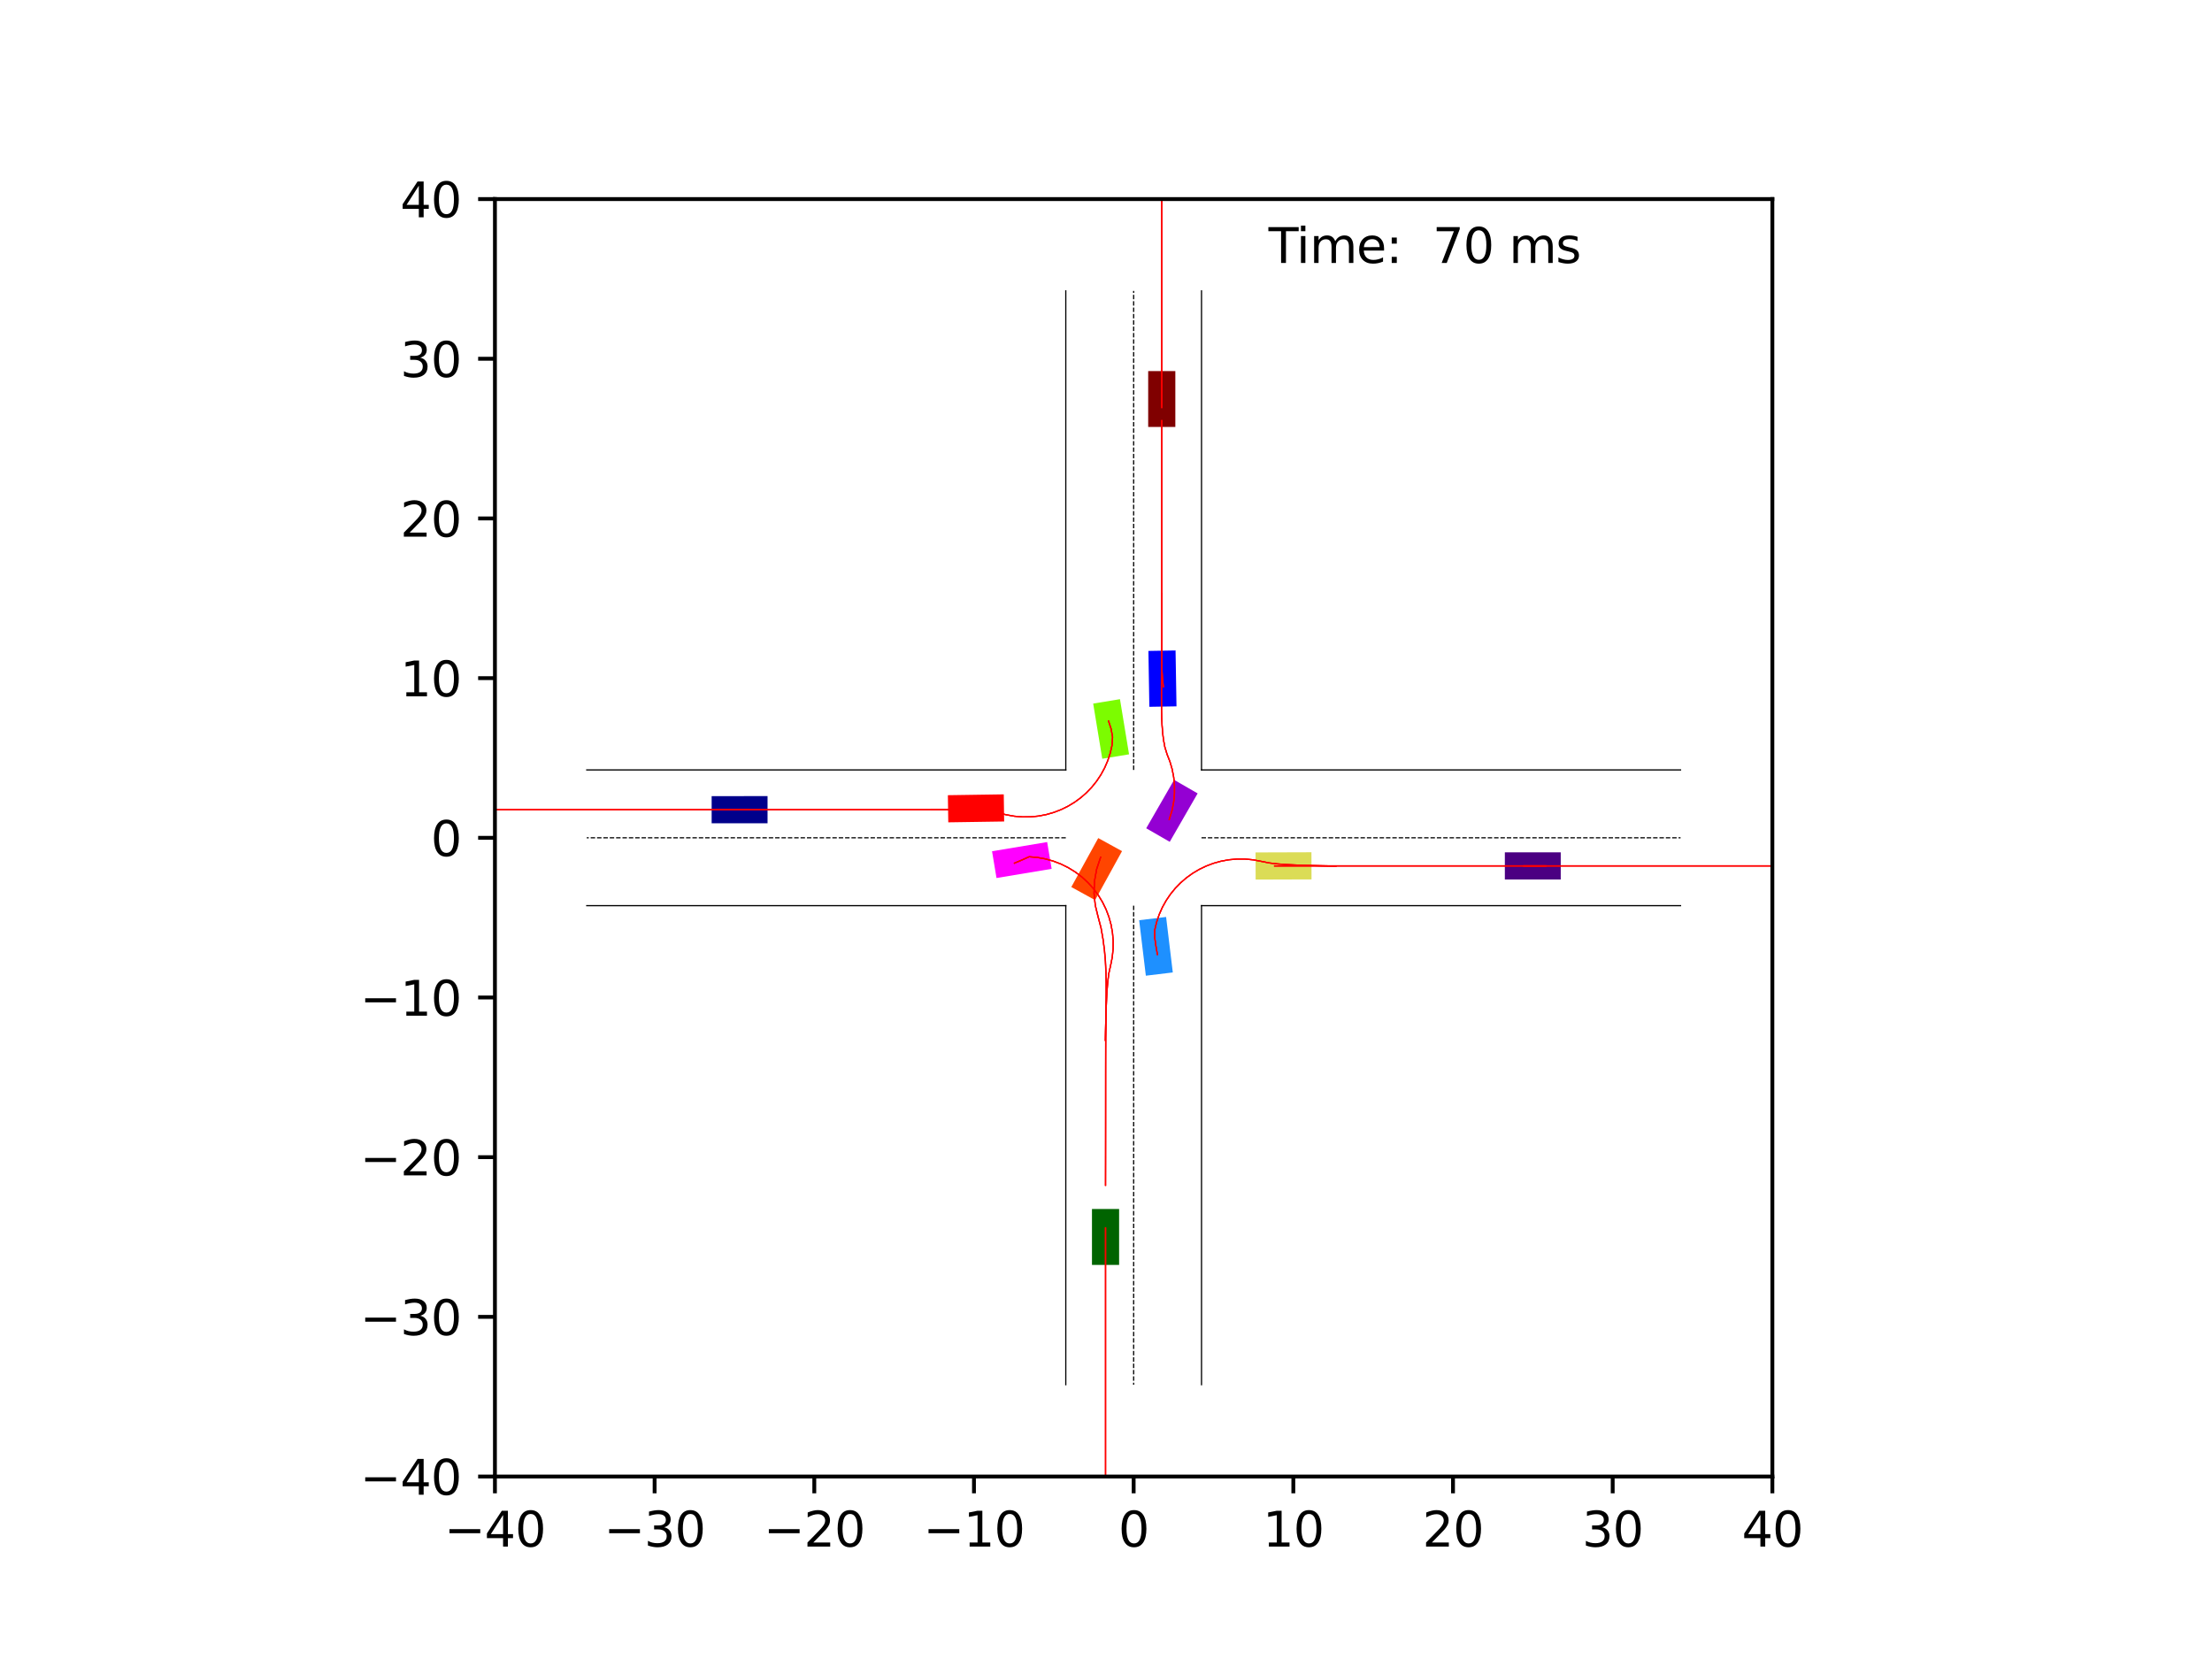 <?xml version="1.0" encoding="utf-8" standalone="no"?>
<!DOCTYPE svg PUBLIC "-//W3C//DTD SVG 1.1//EN"
  "http://www.w3.org/Graphics/SVG/1.1/DTD/svg11.dtd">
<svg xmlns:xlink="http://www.w3.org/1999/xlink" width="460.8pt" height="345.6pt" viewBox="0 0 460.8 345.6" xmlns="http://www.w3.org/2000/svg" version="1.1">
 <defs>
  <style type="text/css">*{stroke-linejoin: round; stroke-linecap: butt}</style>
 </defs>
 <g id="figure_1">
  <g id="patch_1">
   <path d="M 0 345.6 
L 460.8 345.6 
L 460.8 0 
L 0 0 
z
" style="fill: #ffffff"/>
  </g>
  <g id="axes_1">
   <g id="patch_2">
    <path d="M 103.104 307.584 
L 369.216 307.584 
L 369.216 41.472 
L 103.104 41.472 
z
" style="fill: #ffffff"/>
   </g>
   <g id="patch_3">
    <path d="M 159.893 165.844 
L 148.25 165.846 
L 148.251 171.5 
L 159.893 171.499 
z
" clip-path="url(#p533d53282e)" style="fill: #00008b"/>
   </g>
   <g id="patch_4">
    <path d="M 244.844 88.942 
L 244.843 77.3 
L 239.188 77.3 
L 239.189 88.942 
z
" clip-path="url(#p533d53282e)" style="fill: #800000"/>
   </g>
   <g id="patch_5">
    <path d="M 227.476 251.857 
L 227.477 263.5 
L 233.132 263.499 
L 233.131 251.856 
z
" clip-path="url(#p533d53282e)" style="fill: #006400"/>
   </g>
   <g id="patch_6">
    <path d="M 313.488 183.211 
L 325.131 183.211 
L 325.131 177.556 
L 313.488 177.556 
z
" clip-path="url(#p533d53282e)" style="fill: #4b0082"/>
   </g>
   <g id="patch_7">
    <path d="M 245.085 147.145 
L 244.89 135.504 
L 239.236 135.599 
L 239.431 147.24 
z
" clip-path="url(#p533d53282e)" style="fill: #0000ff"/>
   </g>
   <g id="patch_8">
    <path d="M 209.101 165.479 
L 197.46 165.653 
L 197.544 171.308 
L 209.185 171.133 
z
" clip-path="url(#p533d53282e)" style="fill: #ff0000"/>
   </g>
   <g id="patch_9">
    <path d="M 261.574 183.231 
L 273.216 183.195 
L 273.199 177.54 
L 261.556 177.576 
z
" clip-path="url(#p533d53282e)" style="fill: #dbdc56"/>
   </g>
   <g id="patch_10">
    <path d="M 243.678 175.369 
L 249.491 165.281 
L 244.591 162.458 
L 238.778 172.545 
z
" clip-path="url(#p533d53282e)" style="fill: #9400d3"/>
   </g>
   <g id="patch_11">
    <path d="M 244.315 202.578 
L 242.921 191.02 
L 237.306 191.697 
L 238.701 203.256 
z
" clip-path="url(#p533d53282e)" style="fill: #1e90ff"/>
   </g>
   <g id="patch_12">
    <path d="M 228.783 174.585 
L 223.173 184.786 
L 228.128 187.511 
L 233.738 177.31 
z
" clip-path="url(#p533d53282e)" style="fill: #ff4500"/>
   </g>
   <g id="patch_13">
    <path d="M 227.731 146.57 
L 229.622 158.058 
L 235.202 157.14 
L 233.31 145.652 
z
" clip-path="url(#p533d53282e)" style="fill: #7cfc00"/>
   </g>
   <g id="patch_14">
    <path d="M 207.592 182.909 
L 219.076 180.992 
L 218.144 175.414 
L 206.661 177.331 
z
" clip-path="url(#p533d53282e)" style="fill: #ff00ff"/>
   </g>
   <g id="matplotlib.axis_1">
    <g id="xtick_1">
     <g id="line2d_1">
      <defs>
       <path id="m1b04ddaba7" d="M 0 0 
L 0 3.5 
" style="stroke: #000000; stroke-width: 0.8"/>
      </defs>
      <g>
       <use xlink:href="#m1b04ddaba7" x="103.104" y="307.584" style="stroke: #000000; stroke-width: 0.8"/>
      </g>
     </g>
     <g id="text_1">
      <!-- −40 -->
      <g transform="translate(92.552 322.182) scale(0.1 -0.1)">
       <defs>
        <path id="DejaVuSans-2212" d="M 678 2272 
L 4684 2272 
L 4684 1741 
L 678 1741 
L 678 2272 
z
" transform="scale(0.016)"/>
        <path id="DejaVuSans-34" d="M 2419 4116 
L 825 1625 
L 2419 1625 
L 2419 4116 
z
M 2253 4666 
L 3047 4666 
L 3047 1625 
L 3713 1625 
L 3713 1100 
L 3047 1100 
L 3047 0 
L 2419 0 
L 2419 1100 
L 313 1100 
L 313 1709 
L 2253 4666 
z
" transform="scale(0.016)"/>
        <path id="DejaVuSans-30" d="M 2034 4250 
Q 1547 4250 1301 3770 
Q 1056 3291 1056 2328 
Q 1056 1369 1301 889 
Q 1547 409 2034 409 
Q 2525 409 2770 889 
Q 3016 1369 3016 2328 
Q 3016 3291 2770 3770 
Q 2525 4250 2034 4250 
z
M 2034 4750 
Q 2819 4750 3233 4129 
Q 3647 3509 3647 2328 
Q 3647 1150 3233 529 
Q 2819 -91 2034 -91 
Q 1250 -91 836 529 
Q 422 1150 422 2328 
Q 422 3509 836 4129 
Q 1250 4750 2034 4750 
z
" transform="scale(0.016)"/>
       </defs>
       <use xlink:href="#DejaVuSans-2212"/>
       <use xlink:href="#DejaVuSans-34" x="83.789"/>
       <use xlink:href="#DejaVuSans-30" x="147.412"/>
      </g>
     </g>
    </g>
    <g id="xtick_2">
     <g id="line2d_2">
      <g>
       <use xlink:href="#m1b04ddaba7" x="136.368" y="307.584" style="stroke: #000000; stroke-width: 0.8"/>
      </g>
     </g>
     <g id="text_2">
      <!-- −30 -->
      <g transform="translate(125.816 322.182) scale(0.1 -0.1)">
       <defs>
        <path id="DejaVuSans-33" d="M 2597 2516 
Q 3050 2419 3304 2112 
Q 3559 1806 3559 1356 
Q 3559 666 3084 287 
Q 2609 -91 1734 -91 
Q 1441 -91 1130 -33 
Q 819 25 488 141 
L 488 750 
Q 750 597 1062 519 
Q 1375 441 1716 441 
Q 2309 441 2620 675 
Q 2931 909 2931 1356 
Q 2931 1769 2642 2001 
Q 2353 2234 1838 2234 
L 1294 2234 
L 1294 2753 
L 1863 2753 
Q 2328 2753 2575 2939 
Q 2822 3125 2822 3475 
Q 2822 3834 2567 4026 
Q 2313 4219 1838 4219 
Q 1578 4219 1281 4162 
Q 984 4106 628 3988 
L 628 4550 
Q 988 4650 1302 4700 
Q 1616 4750 1894 4750 
Q 2613 4750 3031 4423 
Q 3450 4097 3450 3541 
Q 3450 3153 3228 2886 
Q 3006 2619 2597 2516 
z
" transform="scale(0.016)"/>
       </defs>
       <use xlink:href="#DejaVuSans-2212"/>
       <use xlink:href="#DejaVuSans-33" x="83.789"/>
       <use xlink:href="#DejaVuSans-30" x="147.412"/>
      </g>
     </g>
    </g>
    <g id="xtick_3">
     <g id="line2d_3">
      <g>
       <use xlink:href="#m1b04ddaba7" x="169.632" y="307.584" style="stroke: #000000; stroke-width: 0.8"/>
      </g>
     </g>
     <g id="text_3">
      <!-- −20 -->
      <g transform="translate(159.08 322.182) scale(0.1 -0.1)">
       <defs>
        <path id="DejaVuSans-32" d="M 1228 531 
L 3431 531 
L 3431 0 
L 469 0 
L 469 531 
Q 828 903 1448 1529 
Q 2069 2156 2228 2338 
Q 2531 2678 2651 2914 
Q 2772 3150 2772 3378 
Q 2772 3750 2511 3984 
Q 2250 4219 1831 4219 
Q 1534 4219 1204 4116 
Q 875 4013 500 3803 
L 500 4441 
Q 881 4594 1212 4672 
Q 1544 4750 1819 4750 
Q 2544 4750 2975 4387 
Q 3406 4025 3406 3419 
Q 3406 3131 3298 2873 
Q 3191 2616 2906 2266 
Q 2828 2175 2409 1742 
Q 1991 1309 1228 531 
z
" transform="scale(0.016)"/>
       </defs>
       <use xlink:href="#DejaVuSans-2212"/>
       <use xlink:href="#DejaVuSans-32" x="83.789"/>
       <use xlink:href="#DejaVuSans-30" x="147.412"/>
      </g>
     </g>
    </g>
    <g id="xtick_4">
     <g id="line2d_4">
      <g>
       <use xlink:href="#m1b04ddaba7" x="202.896" y="307.584" style="stroke: #000000; stroke-width: 0.8"/>
      </g>
     </g>
     <g id="text_4">
      <!-- −10 -->
      <g transform="translate(192.344 322.182) scale(0.1 -0.1)">
       <defs>
        <path id="DejaVuSans-31" d="M 794 531 
L 1825 531 
L 1825 4091 
L 703 3866 
L 703 4441 
L 1819 4666 
L 2450 4666 
L 2450 531 
L 3481 531 
L 3481 0 
L 794 0 
L 794 531 
z
" transform="scale(0.016)"/>
       </defs>
       <use xlink:href="#DejaVuSans-2212"/>
       <use xlink:href="#DejaVuSans-31" x="83.789"/>
       <use xlink:href="#DejaVuSans-30" x="147.412"/>
      </g>
     </g>
    </g>
    <g id="xtick_5">
     <g id="line2d_5">
      <g>
       <use xlink:href="#m1b04ddaba7" x="236.16" y="307.584" style="stroke: #000000; stroke-width: 0.8"/>
      </g>
     </g>
     <g id="text_5">
      <!-- 0 -->
      <g transform="translate(232.979 322.182) scale(0.1 -0.1)">
       <use xlink:href="#DejaVuSans-30"/>
      </g>
     </g>
    </g>
    <g id="xtick_6">
     <g id="line2d_6">
      <g>
       <use xlink:href="#m1b04ddaba7" x="269.424" y="307.584" style="stroke: #000000; stroke-width: 0.8"/>
      </g>
     </g>
     <g id="text_6">
      <!-- 10 -->
      <g transform="translate(263.062 322.182) scale(0.1 -0.1)">
       <use xlink:href="#DejaVuSans-31"/>
       <use xlink:href="#DejaVuSans-30" x="63.623"/>
      </g>
     </g>
    </g>
    <g id="xtick_7">
     <g id="line2d_7">
      <g>
       <use xlink:href="#m1b04ddaba7" x="302.688" y="307.584" style="stroke: #000000; stroke-width: 0.8"/>
      </g>
     </g>
     <g id="text_7">
      <!-- 20 -->
      <g transform="translate(296.325 322.182) scale(0.1 -0.1)">
       <use xlink:href="#DejaVuSans-32"/>
       <use xlink:href="#DejaVuSans-30" x="63.623"/>
      </g>
     </g>
    </g>
    <g id="xtick_8">
     <g id="line2d_8">
      <g>
       <use xlink:href="#m1b04ddaba7" x="335.952" y="307.584" style="stroke: #000000; stroke-width: 0.8"/>
      </g>
     </g>
     <g id="text_8">
      <!-- 30 -->
      <g transform="translate(329.589 322.182) scale(0.1 -0.1)">
       <use xlink:href="#DejaVuSans-33"/>
       <use xlink:href="#DejaVuSans-30" x="63.623"/>
      </g>
     </g>
    </g>
    <g id="xtick_9">
     <g id="line2d_9">
      <g>
       <use xlink:href="#m1b04ddaba7" x="369.216" y="307.584" style="stroke: #000000; stroke-width: 0.8"/>
      </g>
     </g>
     <g id="text_9">
      <!-- 40 -->
      <g transform="translate(362.853 322.182) scale(0.1 -0.1)">
       <use xlink:href="#DejaVuSans-34"/>
       <use xlink:href="#DejaVuSans-30" x="63.623"/>
      </g>
     </g>
    </g>
   </g>
   <g id="matplotlib.axis_2">
    <g id="ytick_1">
     <g id="line2d_10">
      <defs>
       <path id="m05fa1d3326" d="M 0 0 
L -3.5 0 
" style="stroke: #000000; stroke-width: 0.8"/>
      </defs>
      <g>
       <use xlink:href="#m05fa1d3326" x="103.104" y="307.584" style="stroke: #000000; stroke-width: 0.8"/>
      </g>
     </g>
     <g id="text_10">
      <!-- −40 -->
      <g transform="translate(74.999 311.383) scale(0.1 -0.1)">
       <use xlink:href="#DejaVuSans-2212"/>
       <use xlink:href="#DejaVuSans-34" x="83.789"/>
       <use xlink:href="#DejaVuSans-30" x="147.412"/>
      </g>
     </g>
    </g>
    <g id="ytick_2">
     <g id="line2d_11">
      <g>
       <use xlink:href="#m05fa1d3326" x="103.104" y="274.32" style="stroke: #000000; stroke-width: 0.8"/>
      </g>
     </g>
     <g id="text_11">
      <!-- −30 -->
      <g transform="translate(74.999 278.119) scale(0.1 -0.1)">
       <use xlink:href="#DejaVuSans-2212"/>
       <use xlink:href="#DejaVuSans-33" x="83.789"/>
       <use xlink:href="#DejaVuSans-30" x="147.412"/>
      </g>
     </g>
    </g>
    <g id="ytick_3">
     <g id="line2d_12">
      <g>
       <use xlink:href="#m05fa1d3326" x="103.104" y="241.056" style="stroke: #000000; stroke-width: 0.8"/>
      </g>
     </g>
     <g id="text_12">
      <!-- −20 -->
      <g transform="translate(74.999 244.855) scale(0.1 -0.1)">
       <use xlink:href="#DejaVuSans-2212"/>
       <use xlink:href="#DejaVuSans-32" x="83.789"/>
       <use xlink:href="#DejaVuSans-30" x="147.412"/>
      </g>
     </g>
    </g>
    <g id="ytick_4">
     <g id="line2d_13">
      <g>
       <use xlink:href="#m05fa1d3326" x="103.104" y="207.792" style="stroke: #000000; stroke-width: 0.8"/>
      </g>
     </g>
     <g id="text_13">
      <!-- −10 -->
      <g transform="translate(74.999 211.591) scale(0.1 -0.1)">
       <use xlink:href="#DejaVuSans-2212"/>
       <use xlink:href="#DejaVuSans-31" x="83.789"/>
       <use xlink:href="#DejaVuSans-30" x="147.412"/>
      </g>
     </g>
    </g>
    <g id="ytick_5">
     <g id="line2d_14">
      <g>
       <use xlink:href="#m05fa1d3326" x="103.104" y="174.528" style="stroke: #000000; stroke-width: 0.8"/>
      </g>
     </g>
     <g id="text_14">
      <!-- 0 -->
      <g transform="translate(89.742 178.327) scale(0.1 -0.1)">
       <use xlink:href="#DejaVuSans-30"/>
      </g>
     </g>
    </g>
    <g id="ytick_6">
     <g id="line2d_15">
      <g>
       <use xlink:href="#m05fa1d3326" x="103.104" y="141.264" style="stroke: #000000; stroke-width: 0.8"/>
      </g>
     </g>
     <g id="text_15">
      <!-- 10 -->
      <g transform="translate(83.379 145.063) scale(0.1 -0.1)">
       <use xlink:href="#DejaVuSans-31"/>
       <use xlink:href="#DejaVuSans-30" x="63.623"/>
      </g>
     </g>
    </g>
    <g id="ytick_7">
     <g id="line2d_16">
      <g>
       <use xlink:href="#m05fa1d3326" x="103.104" y="108" style="stroke: #000000; stroke-width: 0.8"/>
      </g>
     </g>
     <g id="text_16">
      <!-- 20 -->
      <g transform="translate(83.379 111.799) scale(0.1 -0.1)">
       <use xlink:href="#DejaVuSans-32"/>
       <use xlink:href="#DejaVuSans-30" x="63.623"/>
      </g>
     </g>
    </g>
    <g id="ytick_8">
     <g id="line2d_17">
      <g>
       <use xlink:href="#m05fa1d3326" x="103.104" y="74.736" style="stroke: #000000; stroke-width: 0.8"/>
      </g>
     </g>
     <g id="text_17">
      <!-- 30 -->
      <g transform="translate(83.379 78.535) scale(0.1 -0.1)">
       <use xlink:href="#DejaVuSans-33"/>
       <use xlink:href="#DejaVuSans-30" x="63.623"/>
      </g>
     </g>
    </g>
    <g id="ytick_9">
     <g id="line2d_18">
      <g>
       <use xlink:href="#m05fa1d3326" x="103.104" y="41.472" style="stroke: #000000; stroke-width: 0.8"/>
      </g>
     </g>
     <g id="text_18">
      <!-- 40 -->
      <g transform="translate(83.379 45.271) scale(0.1 -0.1)">
       <use xlink:href="#DejaVuSans-34"/>
       <use xlink:href="#DejaVuSans-30" x="63.623"/>
      </g>
     </g>
    </g>
   </g>
   <g id="line2d_19">
    <path d="M 250.297 288.457 
L 250.297 188.665 
" clip-path="url(#p533d53282e)" style="fill: none; stroke: #000000; stroke-width: 0.25; stroke-linecap: square"/>
   </g>
   <g id="line2d_20">
    <path d="M 250.297 188.665 
L 350.089 188.665 
" clip-path="url(#p533d53282e)" style="fill: none; stroke: #000000; stroke-width: 0.25; stroke-linecap: square"/>
   </g>
   <g id="line2d_21">
    <path d="M 350.089 160.391 
L 250.297 160.391 
" clip-path="url(#p533d53282e)" style="fill: none; stroke: #000000; stroke-width: 0.25; stroke-linecap: square"/>
   </g>
   <g id="line2d_22">
    <path d="M 250.297 160.391 
L 250.297 60.599 
" clip-path="url(#p533d53282e)" style="fill: none; stroke: #000000; stroke-width: 0.25; stroke-linecap: square"/>
   </g>
   <g id="line2d_23">
    <path d="M 222.023 60.599 
L 222.023 160.391 
" clip-path="url(#p533d53282e)" style="fill: none; stroke: #000000; stroke-width: 0.25; stroke-linecap: square"/>
   </g>
   <g id="line2d_24">
    <path d="M 222.023 160.391 
L 122.231 160.391 
" clip-path="url(#p533d53282e)" style="fill: none; stroke: #000000; stroke-width: 0.25; stroke-linecap: square"/>
   </g>
   <g id="line2d_25">
    <path d="M 122.231 188.665 
L 222.023 188.665 
" clip-path="url(#p533d53282e)" style="fill: none; stroke: #000000; stroke-width: 0.25; stroke-linecap: square"/>
   </g>
   <g id="line2d_26">
    <path d="M 222.023 188.665 
L 222.023 288.457 
" clip-path="url(#p533d53282e)" style="fill: none; stroke: #000000; stroke-width: 0.25; stroke-linecap: square"/>
   </g>
   <g id="line2d_27">
    <path d="M 250.297 174.528 
L 350.089 174.528 
" clip-path="url(#p533d53282e)" style="fill: none; stroke-dasharray: 0.925,0.4; stroke-dashoffset: 0; stroke: #000000; stroke-width: 0.25"/>
   </g>
   <g id="line2d_28">
    <path d="M 236.16 160.391 
L 236.16 60.599 
" clip-path="url(#p533d53282e)" style="fill: none; stroke-dasharray: 0.925,0.4; stroke-dashoffset: 0; stroke: #000000; stroke-width: 0.25"/>
   </g>
   <g id="line2d_29">
    <path d="M 222.023 174.528 
L 122.231 174.528 
" clip-path="url(#p533d53282e)" style="fill: none; stroke-dasharray: 0.925,0.4; stroke-dashoffset: 0; stroke: #000000; stroke-width: 0.25"/>
   </g>
   <g id="line2d_30">
    <path d="M 236.16 188.665 
L 236.16 288.457 
" clip-path="url(#p533d53282e)" style="fill: none; stroke-dasharray: 0.925,0.4; stroke-dashoffset: 0; stroke: #000000; stroke-width: 0.25"/>
   </g>
   <g id="line2d_31">
    <path d="M 155.959 168.672 
L 154.072 168.672 
L 152.184 168.672 
L 150.297 168.672 
L 148.409 168.672 
L 146.522 168.672 
L 144.634 168.672 
L 142.747 168.672 
L 140.859 168.672 
L 138.972 168.672 
L 137.084 168.672 
L 135.197 168.672 
L 133.309 168.672 
L 131.422 168.672 
L 129.534 168.672 
L 127.647 168.672 
L 125.759 168.672 
L 123.872 168.672 
L 121.984 168.672 
L 120.097 168.672 
L 118.209 168.672 
L 116.322 168.672 
L 114.434 168.672 
L 112.547 168.672 
L 110.659 168.672 
L 108.772 168.672 
L 106.884 168.672 
L 104.996 168.672 
L 103.109 168.672 
L 101.221 168.672 
L 99.334 168.672 
" clip-path="url(#p533d53282e)" style="fill: none; stroke: #ff0000; stroke-opacity: 0.2; stroke-width: 0.25; stroke-linecap: square"/>
   </g>
   <g id="line2d_32">
    <path d="M 155.959 168.672 
L 154.072 168.672 
L 152.184 168.672 
L 150.297 168.672 
L 148.409 168.672 
L 146.522 168.672 
L 144.634 168.672 
L 142.747 168.672 
L 140.859 168.672 
L 138.972 168.672 
L 137.084 168.672 
L 135.197 168.672 
L 133.309 168.672 
L 131.422 168.672 
L 129.534 168.672 
L 127.647 168.672 
L 125.759 168.672 
L 123.872 168.672 
L 121.984 168.672 
L 120.097 168.672 
L 118.209 168.672 
L 116.322 168.672 
L 114.434 168.672 
L 112.547 168.672 
L 110.659 168.672 
L 108.772 168.672 
L 106.884 168.672 
L 104.996 168.672 
L 103.109 168.672 
L 101.221 168.672 
L 99.334 168.672 
" clip-path="url(#p533d53282e)" style="fill: none; stroke: #ff0000; stroke-opacity: 0.4; stroke-width: 0.25; stroke-linecap: square"/>
   </g>
   <g id="line2d_33">
    <path d="M 155.959 168.672 
L 154.072 168.672 
L 152.184 168.672 
L 150.297 168.672 
L 148.409 168.672 
L 146.522 168.672 
L 144.634 168.672 
L 142.747 168.672 
L 140.859 168.672 
L 138.972 168.672 
L 137.084 168.672 
L 135.197 168.672 
L 133.309 168.672 
L 131.422 168.672 
L 129.534 168.672 
L 127.647 168.672 
L 125.759 168.672 
L 123.872 168.672 
L 121.984 168.672 
L 120.097 168.672 
L 118.209 168.672 
L 116.322 168.672 
L 114.434 168.672 
L 112.547 168.672 
L 110.659 168.672 
L 108.772 168.672 
L 106.884 168.672 
L 104.996 168.672 
L 103.109 168.672 
L 101.221 168.672 
L 99.334 168.672 
" clip-path="url(#p533d53282e)" style="fill: none; stroke: #ff0000; stroke-opacity: 0.6; stroke-width: 0.25; stroke-linecap: square"/>
   </g>
   <g id="line2d_34">
    <path d="M 155.959 168.672 
L 154.072 168.672 
L 152.184 168.672 
L 150.297 168.672 
L 148.409 168.672 
L 146.522 168.672 
L 144.634 168.672 
L 142.747 168.672 
L 140.859 168.672 
L 138.972 168.672 
L 137.084 168.672 
L 135.197 168.672 
L 133.309 168.672 
L 131.422 168.672 
L 129.534 168.672 
L 127.647 168.672 
L 125.759 168.672 
L 123.872 168.672 
L 121.984 168.672 
L 120.097 168.672 
L 118.209 168.672 
L 116.322 168.672 
L 114.434 168.672 
L 112.547 168.672 
L 110.659 168.672 
L 108.772 168.672 
L 106.884 168.672 
L 104.996 168.672 
L 103.109 168.672 
L 101.221 168.672 
L 99.334 168.672 
" clip-path="url(#p533d53282e)" style="fill: none; stroke: #ff0000; stroke-opacity: 0.8; stroke-width: 0.25; stroke-linecap: square"/>
   </g>
   <g id="line2d_35">
    <path d="M 155.959 168.672 
L 154.072 168.672 
L 152.184 168.672 
L 150.297 168.672 
L 148.409 168.672 
L 146.522 168.672 
L 144.634 168.672 
L 142.747 168.672 
L 140.859 168.672 
L 138.972 168.672 
L 137.084 168.672 
L 135.197 168.672 
L 133.309 168.672 
L 131.422 168.672 
L 129.534 168.672 
L 127.647 168.672 
L 125.759 168.672 
L 123.872 168.672 
L 121.984 168.672 
L 120.097 168.672 
L 118.209 168.672 
L 116.322 168.672 
L 114.434 168.672 
L 112.547 168.672 
L 110.659 168.672 
L 108.772 168.672 
L 106.884 168.672 
L 104.996 168.672 
L 103.109 168.672 
L 101.221 168.672 
L 99.334 168.672 
" clip-path="url(#p533d53282e)" style="fill: none; stroke: #ff0000; stroke-width: 0.25; stroke-linecap: square"/>
   </g>
   <g id="line2d_36">
    <path d="M 242.016 84.877 
L 242.016 83.121 
L 242.016 81.365 
L 242.016 79.609 
L 242.016 77.853 
L 242.016 76.097 
L 242.016 74.341 
L 242.016 72.585 
L 242.016 70.829 
L 242.016 69.073 
L 242.016 67.317 
L 242.016 65.561 
L 242.016 63.804 
L 242.016 62.048 
L 242.016 60.292 
L 242.016 58.536 
L 242.016 56.78 
L 242.016 55.024 
L 242.016 53.268 
L 242.016 51.512 
L 242.016 49.755 
L 242.016 47.999 
L 242.016 46.243 
L 242.016 44.487 
L 242.016 42.731 
L 242.016 40.975 
L 242.016 39.219 
L 242.016 37.463 
L 242.016 35.707 
L 242.016 33.95 
L 242.016 32.194 
" clip-path="url(#p533d53282e)" style="fill: none; stroke: #ff0000; stroke-opacity: 0.2; stroke-width: 0.25; stroke-linecap: square"/>
   </g>
   <g id="line2d_37">
    <path d="M 242.016 84.877 
L 242.016 83.121 
L 242.016 81.365 
L 242.016 79.609 
L 242.016 77.853 
L 242.016 76.097 
L 242.016 74.341 
L 242.016 72.585 
L 242.016 70.829 
L 242.016 69.073 
L 242.016 67.317 
L 242.016 65.561 
L 242.016 63.804 
L 242.016 62.048 
L 242.016 60.292 
L 242.016 58.536 
L 242.016 56.78 
L 242.016 55.024 
L 242.016 53.268 
L 242.016 51.512 
L 242.016 49.755 
L 242.016 47.999 
L 242.016 46.243 
L 242.016 44.487 
L 242.016 42.731 
L 242.016 40.975 
L 242.016 39.219 
L 242.016 37.463 
L 242.016 35.707 
L 242.016 33.95 
L 242.016 32.194 
" clip-path="url(#p533d53282e)" style="fill: none; stroke: #ff0000; stroke-opacity: 0.4; stroke-width: 0.25; stroke-linecap: square"/>
   </g>
   <g id="line2d_38">
    <path d="M 242.016 84.877 
L 242.016 83.121 
L 242.016 81.365 
L 242.016 79.609 
L 242.016 77.853 
L 242.016 76.097 
L 242.016 74.341 
L 242.016 72.585 
L 242.016 70.829 
L 242.016 69.073 
L 242.016 67.317 
L 242.016 65.561 
L 242.016 63.804 
L 242.016 62.048 
L 242.016 60.292 
L 242.016 58.536 
L 242.016 56.78 
L 242.016 55.024 
L 242.016 53.268 
L 242.016 51.512 
L 242.016 49.755 
L 242.016 47.999 
L 242.016 46.243 
L 242.016 44.487 
L 242.016 42.731 
L 242.016 40.975 
L 242.016 39.219 
L 242.016 37.463 
L 242.016 35.707 
L 242.016 33.95 
L 242.016 32.194 
" clip-path="url(#p533d53282e)" style="fill: none; stroke: #ff0000; stroke-opacity: 0.6; stroke-width: 0.25; stroke-linecap: square"/>
   </g>
   <g id="line2d_39">
    <path d="M 242.016 84.877 
L 242.016 83.121 
L 242.016 81.365 
L 242.016 79.609 
L 242.016 77.853 
L 242.016 76.097 
L 242.016 74.341 
L 242.016 72.585 
L 242.016 70.829 
L 242.016 69.073 
L 242.016 67.317 
L 242.016 65.561 
L 242.016 63.804 
L 242.016 62.048 
L 242.016 60.292 
L 242.016 58.536 
L 242.016 56.78 
L 242.016 55.024 
L 242.016 53.268 
L 242.016 51.512 
L 242.016 49.755 
L 242.016 47.999 
L 242.016 46.243 
L 242.016 44.487 
L 242.016 42.731 
L 242.016 40.975 
L 242.016 39.219 
L 242.016 37.463 
L 242.016 35.707 
L 242.016 33.95 
L 242.016 32.194 
" clip-path="url(#p533d53282e)" style="fill: none; stroke: #ff0000; stroke-opacity: 0.8; stroke-width: 0.25; stroke-linecap: square"/>
   </g>
   <g id="line2d_40">
    <path d="M 242.016 84.877 
L 242.016 83.121 
L 242.016 81.365 
L 242.016 79.609 
L 242.016 77.853 
L 242.016 76.097 
L 242.016 74.341 
L 242.016 72.585 
L 242.016 70.829 
L 242.016 69.073 
L 242.016 67.317 
L 242.016 65.561 
L 242.016 63.804 
L 242.016 62.048 
L 242.016 60.292 
L 242.016 58.536 
L 242.016 56.78 
L 242.016 55.024 
L 242.016 53.268 
L 242.016 51.512 
L 242.016 49.755 
L 242.016 47.999 
L 242.016 46.243 
L 242.016 44.487 
L 242.016 42.731 
L 242.016 40.975 
L 242.016 39.219 
L 242.016 37.463 
L 242.016 35.707 
L 242.016 33.95 
L 242.016 32.194 
" clip-path="url(#p533d53282e)" style="fill: none; stroke: #ff0000; stroke-width: 0.25; stroke-linecap: square"/>
   </g>
   <g id="line2d_41">
    <path d="M 230.304 255.813 
L 230.304 257.678 
L 230.304 259.543 
L 230.304 261.408 
L 230.304 263.273 
L 230.304 265.138 
L 230.304 267.003 
L 230.304 268.868 
L 230.304 270.733 
L 230.304 272.598 
L 230.304 274.463 
L 230.304 276.328 
L 230.304 278.193 
L 230.304 280.058 
L 230.304 281.923 
L 230.304 283.788 
L 230.304 285.653 
L 230.304 287.519 
L 230.304 289.384 
L 230.304 291.249 
L 230.304 293.114 
L 230.304 294.979 
L 230.304 296.844 
L 230.304 298.71 
L 230.304 300.575 
L 230.304 302.44 
L 230.304 304.305 
L 230.304 306.17 
L 230.304 308.035 
L 230.304 309.901 
L 230.304 311.766 
" clip-path="url(#p533d53282e)" style="fill: none; stroke: #ff0000; stroke-opacity: 0.2; stroke-width: 0.25; stroke-linecap: square"/>
   </g>
   <g id="line2d_42">
    <path d="M 230.304 255.813 
L 230.304 257.678 
L 230.304 259.543 
L 230.304 261.408 
L 230.304 263.273 
L 230.304 265.138 
L 230.304 267.003 
L 230.304 268.868 
L 230.304 270.733 
L 230.304 272.598 
L 230.304 274.463 
L 230.304 276.328 
L 230.304 278.193 
L 230.304 280.058 
L 230.304 281.923 
L 230.304 283.788 
L 230.304 285.653 
L 230.304 287.519 
L 230.304 289.384 
L 230.304 291.249 
L 230.304 293.114 
L 230.304 294.979 
L 230.304 296.844 
L 230.304 298.71 
L 230.304 300.575 
L 230.304 302.44 
L 230.304 304.305 
L 230.304 306.17 
L 230.304 308.035 
L 230.304 309.901 
L 230.304 311.766 
" clip-path="url(#p533d53282e)" style="fill: none; stroke: #ff0000; stroke-opacity: 0.4; stroke-width: 0.25; stroke-linecap: square"/>
   </g>
   <g id="line2d_43">
    <path d="M 230.304 255.813 
L 230.304 257.678 
L 230.304 259.543 
L 230.304 261.408 
L 230.304 263.273 
L 230.304 265.138 
L 230.304 267.003 
L 230.304 268.868 
L 230.304 270.733 
L 230.304 272.598 
L 230.304 274.463 
L 230.304 276.328 
L 230.304 278.193 
L 230.304 280.058 
L 230.304 281.923 
L 230.304 283.788 
L 230.304 285.653 
L 230.304 287.519 
L 230.304 289.384 
L 230.304 291.249 
L 230.304 293.114 
L 230.304 294.979 
L 230.304 296.844 
L 230.304 298.71 
L 230.304 300.575 
L 230.304 302.44 
L 230.304 304.305 
L 230.304 306.17 
L 230.304 308.035 
L 230.304 309.901 
L 230.304 311.766 
" clip-path="url(#p533d53282e)" style="fill: none; stroke: #ff0000; stroke-opacity: 0.6; stroke-width: 0.25; stroke-linecap: square"/>
   </g>
   <g id="line2d_44">
    <path d="M 230.304 255.813 
L 230.304 257.678 
L 230.304 259.543 
L 230.304 261.408 
L 230.304 263.273 
L 230.304 265.138 
L 230.304 267.003 
L 230.304 268.868 
L 230.304 270.733 
L 230.304 272.598 
L 230.304 274.463 
L 230.304 276.328 
L 230.304 278.193 
L 230.304 280.058 
L 230.304 281.923 
L 230.304 283.788 
L 230.304 285.653 
L 230.304 287.519 
L 230.304 289.384 
L 230.304 291.249 
L 230.304 293.114 
L 230.304 294.979 
L 230.304 296.844 
L 230.304 298.71 
L 230.304 300.575 
L 230.304 302.44 
L 230.304 304.305 
L 230.304 306.17 
L 230.304 308.035 
L 230.304 309.901 
L 230.304 311.766 
" clip-path="url(#p533d53282e)" style="fill: none; stroke: #ff0000; stroke-opacity: 0.8; stroke-width: 0.25; stroke-linecap: square"/>
   </g>
   <g id="line2d_45">
    <path d="M 230.304 255.813 
L 230.304 257.678 
L 230.304 259.543 
L 230.304 261.408 
L 230.304 263.273 
L 230.304 265.138 
L 230.304 267.003 
L 230.304 268.868 
L 230.304 270.733 
L 230.304 272.598 
L 230.304 274.463 
L 230.304 276.328 
L 230.304 278.193 
L 230.304 280.058 
L 230.304 281.923 
L 230.304 283.788 
L 230.304 285.653 
L 230.304 287.519 
L 230.304 289.384 
L 230.304 291.249 
L 230.304 293.114 
L 230.304 294.979 
L 230.304 296.844 
L 230.304 298.71 
L 230.304 300.575 
L 230.304 302.44 
L 230.304 304.305 
L 230.304 306.17 
L 230.304 308.035 
L 230.304 309.901 
L 230.304 311.766 
" clip-path="url(#p533d53282e)" style="fill: none; stroke: #ff0000; stroke-width: 0.25; stroke-linecap: square"/>
   </g>
   <g id="line2d_46">
    <path d="M 317.445 180.384 
L 319.31 180.384 
L 321.175 180.384 
L 323.04 180.384 
L 324.905 180.384 
L 326.77 180.384 
L 328.635 180.384 
L 330.5 180.384 
L 332.365 180.384 
L 334.23 180.384 
L 336.095 180.384 
L 337.96 180.384 
L 339.825 180.384 
L 341.69 180.384 
L 343.555 180.384 
L 345.42 180.384 
L 347.285 180.384 
L 349.151 180.384 
L 351.016 180.384 
L 352.881 180.384 
L 354.746 180.384 
L 356.611 180.384 
L 358.476 180.384 
L 360.342 180.384 
L 362.207 180.384 
L 364.072 180.384 
L 365.937 180.384 
L 367.802 180.384 
L 369.667 180.384 
L 371.533 180.384 
L 373.398 180.384 
" clip-path="url(#p533d53282e)" style="fill: none; stroke: #ff0000; stroke-opacity: 0.2; stroke-width: 0.25; stroke-linecap: square"/>
   </g>
   <g id="line2d_47">
    <path d="M 317.445 180.384 
L 319.31 180.384 
L 321.175 180.384 
L 323.04 180.384 
L 324.905 180.384 
L 326.77 180.384 
L 328.635 180.384 
L 330.5 180.384 
L 332.365 180.384 
L 334.23 180.384 
L 336.095 180.384 
L 337.96 180.384 
L 339.825 180.384 
L 341.69 180.384 
L 343.555 180.384 
L 345.42 180.384 
L 347.285 180.384 
L 349.151 180.384 
L 351.016 180.384 
L 352.881 180.384 
L 354.746 180.384 
L 356.611 180.384 
L 358.476 180.384 
L 360.342 180.384 
L 362.207 180.384 
L 364.072 180.384 
L 365.937 180.384 
L 367.802 180.384 
L 369.667 180.384 
L 371.533 180.384 
L 373.398 180.384 
" clip-path="url(#p533d53282e)" style="fill: none; stroke: #ff0000; stroke-opacity: 0.4; stroke-width: 0.25; stroke-linecap: square"/>
   </g>
   <g id="line2d_48">
    <path d="M 317.445 180.384 
L 319.31 180.384 
L 321.175 180.384 
L 323.04 180.384 
L 324.905 180.384 
L 326.77 180.384 
L 328.635 180.384 
L 330.5 180.384 
L 332.365 180.384 
L 334.23 180.384 
L 336.095 180.384 
L 337.96 180.384 
L 339.825 180.384 
L 341.69 180.384 
L 343.555 180.384 
L 345.42 180.384 
L 347.285 180.384 
L 349.151 180.384 
L 351.016 180.384 
L 352.881 180.384 
L 354.746 180.384 
L 356.611 180.384 
L 358.476 180.384 
L 360.342 180.384 
L 362.207 180.384 
L 364.072 180.384 
L 365.937 180.384 
L 367.802 180.384 
L 369.667 180.384 
L 371.533 180.384 
L 373.398 180.384 
" clip-path="url(#p533d53282e)" style="fill: none; stroke: #ff0000; stroke-opacity: 0.6; stroke-width: 0.25; stroke-linecap: square"/>
   </g>
   <g id="line2d_49">
    <path d="M 317.445 180.384 
L 319.31 180.384 
L 321.175 180.384 
L 323.04 180.384 
L 324.905 180.384 
L 326.77 180.384 
L 328.635 180.384 
L 330.5 180.384 
L 332.365 180.384 
L 334.23 180.384 
L 336.095 180.384 
L 337.96 180.384 
L 339.825 180.384 
L 341.69 180.384 
L 343.555 180.384 
L 345.42 180.384 
L 347.285 180.384 
L 349.151 180.384 
L 351.016 180.384 
L 352.881 180.384 
L 354.746 180.384 
L 356.611 180.384 
L 358.476 180.384 
L 360.342 180.384 
L 362.207 180.384 
L 364.072 180.384 
L 365.937 180.384 
L 367.802 180.384 
L 369.667 180.384 
L 371.533 180.384 
L 373.398 180.384 
" clip-path="url(#p533d53282e)" style="fill: none; stroke: #ff0000; stroke-opacity: 0.8; stroke-width: 0.25; stroke-linecap: square"/>
   </g>
   <g id="line2d_50">
    <path d="M 317.445 180.384 
L 319.31 180.384 
L 321.175 180.384 
L 323.04 180.384 
L 324.905 180.384 
L 326.77 180.384 
L 328.635 180.384 
L 330.5 180.384 
L 332.365 180.384 
L 334.23 180.384 
L 336.095 180.384 
L 337.96 180.384 
L 339.825 180.384 
L 341.69 180.384 
L 343.555 180.384 
L 345.42 180.384 
L 347.285 180.384 
L 349.151 180.384 
L 351.016 180.384 
L 352.881 180.384 
L 354.746 180.384 
L 356.611 180.384 
L 358.476 180.384 
L 360.342 180.384 
L 362.207 180.384 
L 364.072 180.384 
L 365.937 180.384 
L 367.802 180.384 
L 369.667 180.384 
L 371.533 180.384 
L 373.398 180.384 
" clip-path="url(#p533d53282e)" style="fill: none; stroke: #ff0000; stroke-width: 0.25; stroke-linecap: square"/>
   </g>
   <g id="line2d_51">
    <path d="M 242.349 143.088 
L 242.162 141.372 
L 242.059 139.626 
L 242.023 137.856 
L 242.013 136.066 
L 242.013 134.259 
L 242.015 132.436 
L 242.016 130.6 
L 242.016 128.754 
L 242.016 126.899 
L 242.016 125.037 
L 242.016 123.171 
L 242.016 121.301 
L 242.016 119.429 
L 242.016 117.556 
L 242.016 115.682 
L 242.016 113.808 
L 242.016 111.935 
L 242.016 110.062 
L 242.016 108.19 
L 242.016 106.32 
L 242.016 104.45 
L 242.016 102.581 
L 242.016 100.713 
L 242.016 98.845 
L 242.016 96.978 
L 242.016 95.112 
L 242.016 93.245 
L 242.016 91.379 
L 242.016 89.512 
L 242.016 87.646 
" clip-path="url(#p533d53282e)" style="fill: none; stroke: #ff0000; stroke-opacity: 0.2; stroke-width: 0.25; stroke-linecap: square"/>
   </g>
   <g id="line2d_52">
    <path d="M 242.349 143.088 
L 242.162 141.372 
L 242.058 139.626 
L 242.023 137.856 
L 242.013 136.066 
L 242.013 134.259 
L 242.014 132.436 
L 242.016 130.6 
L 242.016 128.754 
L 242.016 126.899 
L 242.016 125.037 
L 242.016 123.171 
L 242.016 121.301 
L 242.016 119.429 
L 242.016 117.555 
L 242.016 115.681 
L 242.016 113.807 
L 242.016 111.934 
L 242.016 110.061 
L 242.016 108.19 
L 242.016 106.319 
L 242.016 104.449 
L 242.016 102.58 
L 242.016 100.712 
L 242.016 98.844 
L 242.016 96.977 
L 242.016 95.11 
L 242.016 93.244 
L 242.016 91.378 
L 242.016 89.512 
L 242.016 87.645 
" clip-path="url(#p533d53282e)" style="fill: none; stroke: #ff0000; stroke-opacity: 0.4; stroke-width: 0.25; stroke-linecap: square"/>
   </g>
   <g id="line2d_53">
    <path d="M 242.349 143.088 
L 242.161 141.372 
L 242.058 139.626 
L 242.022 137.856 
L 242.013 136.066 
L 242.013 134.259 
L 242.014 132.436 
L 242.016 130.6 
L 242.016 128.754 
L 242.016 126.899 
L 242.016 125.037 
L 242.016 123.171 
L 242.016 121.301 
L 242.016 119.429 
L 242.016 117.555 
L 242.016 115.681 
L 242.016 113.807 
L 242.016 111.934 
L 242.016 110.061 
L 242.016 108.19 
L 242.016 106.319 
L 242.016 104.449 
L 242.016 102.58 
L 242.016 100.712 
L 242.016 98.844 
L 242.016 96.977 
L 242.016 95.111 
L 242.016 93.244 
L 242.016 91.378 
L 242.016 89.512 
L 242.016 87.646 
" clip-path="url(#p533d53282e)" style="fill: none; stroke: #ff0000; stroke-opacity: 0.6; stroke-width: 0.25; stroke-linecap: square"/>
   </g>
   <g id="line2d_54">
    <path d="M 242.349 143.088 
L 242.161 141.372 
L 242.058 139.626 
L 242.022 137.856 
L 242.013 136.066 
L 242.013 134.259 
L 242.014 132.436 
L 242.015 130.6 
L 242.016 128.754 
L 242.016 126.899 
L 242.016 125.037 
L 242.016 123.171 
L 242.016 121.301 
L 242.016 119.429 
L 242.016 117.555 
L 242.016 115.681 
L 242.016 113.807 
L 242.016 111.934 
L 242.016 110.061 
L 242.016 108.189 
L 242.016 106.318 
L 242.016 104.449 
L 242.016 102.58 
L 242.016 100.711 
L 242.016 98.844 
L 242.016 96.977 
L 242.016 95.11 
L 242.016 93.244 
L 242.016 91.378 
L 242.016 89.512 
L 242.016 87.646 
" clip-path="url(#p533d53282e)" style="fill: none; stroke: #ff0000; stroke-opacity: 0.8; stroke-width: 0.25; stroke-linecap: square"/>
   </g>
   <g id="line2d_55">
    <path d="M 242.349 143.088 
L 242.161 141.372 
L 242.057 139.626 
L 242.022 137.856 
L 242.013 136.066 
L 242.012 134.259 
L 242.014 132.436 
L 242.015 130.601 
L 242.016 128.754 
L 242.016 126.899 
L 242.016 125.038 
L 242.016 123.171 
L 242.016 121.301 
L 242.016 119.429 
L 242.016 117.555 
L 242.016 115.681 
L 242.016 113.807 
L 242.016 111.934 
L 242.016 110.061 
L 242.016 108.189 
L 242.016 106.318 
L 242.016 104.449 
L 242.016 102.579 
L 242.016 100.711 
L 242.016 98.844 
L 242.016 96.977 
L 242.016 95.11 
L 242.016 93.244 
L 242.016 91.378 
L 242.016 89.512 
L 242.016 87.646 
" clip-path="url(#p533d53282e)" style="fill: none; stroke: #ff0000; stroke-width: 0.25; stroke-linecap: square"/>
   </g>
   <g id="line2d_56">
    <path d="M 205.149 168.244 
L 203.322 168.393 
L 201.496 168.614 
L 199.65 168.663 
L 197.798 168.671 
L 195.941 168.672 
L 194.081 168.672 
L 192.217 168.672 
L 190.351 168.672 
L 188.484 168.672 
L 186.616 168.672 
L 184.747 168.672 
L 182.878 168.672 
L 181.009 168.672 
L 179.14 168.672 
L 177.272 168.672 
L 175.403 168.672 
L 173.536 168.672 
L 171.668 168.672 
L 169.801 168.672 
L 167.935 168.672 
L 166.069 168.672 
L 164.203 168.672 
L 162.337 168.672 
L 160.472 168.672 
L 158.606 168.672 
L 156.741 168.672 
L 154.876 168.672 
L 153.011 168.672 
L 151.146 168.672 
L 149.281 168.672 
" clip-path="url(#p533d53282e)" style="fill: none; stroke: #ff0000; stroke-opacity: 0.2; stroke-width: 0.25; stroke-linecap: square"/>
   </g>
   <g id="line2d_57">
    <path d="M 205.149 168.244 
L 203.323 168.393 
L 201.496 168.614 
L 199.65 168.663 
L 197.798 168.671 
L 195.941 168.672 
L 194.08 168.672 
L 192.217 168.672 
L 190.351 168.672 
L 188.484 168.672 
L 186.616 168.672 
L 184.747 168.672 
L 182.878 168.672 
L 181.009 168.672 
L 179.14 168.672 
L 177.272 168.672 
L 175.403 168.672 
L 173.536 168.672 
L 171.668 168.672 
L 169.801 168.672 
L 167.935 168.672 
L 166.069 168.672 
L 164.203 168.672 
L 162.337 168.672 
L 160.472 168.672 
L 158.606 168.672 
L 156.741 168.672 
L 154.876 168.672 
L 153.011 168.672 
L 151.146 168.672 
L 149.281 168.672 
" clip-path="url(#p533d53282e)" style="fill: none; stroke: #ff0000; stroke-opacity: 0.4; stroke-width: 0.25; stroke-linecap: square"/>
   </g>
   <g id="line2d_58">
    <path d="M 205.149 168.244 
L 203.323 168.393 
L 201.496 168.614 
L 199.65 168.663 
L 197.798 168.671 
L 195.941 168.672 
L 194.08 168.672 
L 192.217 168.672 
L 190.351 168.672 
L 188.484 168.672 
L 186.616 168.672 
L 184.747 168.672 
L 182.878 168.672 
L 181.009 168.672 
L 179.14 168.672 
L 177.272 168.672 
L 175.403 168.672 
L 173.536 168.672 
L 171.668 168.672 
L 169.801 168.672 
L 167.935 168.672 
L 166.069 168.672 
L 164.203 168.672 
L 162.337 168.672 
L 160.472 168.672 
L 158.606 168.672 
L 156.741 168.672 
L 154.876 168.672 
L 153.011 168.672 
L 151.146 168.672 
L 149.281 168.672 
" clip-path="url(#p533d53282e)" style="fill: none; stroke: #ff0000; stroke-opacity: 0.6; stroke-width: 0.25; stroke-linecap: square"/>
   </g>
   <g id="line2d_59">
    <path d="M 205.149 168.244 
L 203.323 168.393 
L 201.496 168.614 
L 199.65 168.663 
L 197.798 168.671 
L 195.941 168.672 
L 194.08 168.672 
L 192.217 168.672 
L 190.351 168.672 
L 188.484 168.672 
L 186.616 168.672 
L 184.747 168.672 
L 182.878 168.672 
L 181.009 168.672 
L 179.14 168.672 
L 177.272 168.672 
L 175.403 168.672 
L 173.536 168.672 
L 171.668 168.672 
L 169.801 168.672 
L 167.935 168.672 
L 166.069 168.672 
L 164.203 168.672 
L 162.337 168.672 
L 160.472 168.672 
L 158.606 168.672 
L 156.741 168.672 
L 154.876 168.672 
L 153.011 168.672 
L 151.146 168.672 
L 149.281 168.672 
" clip-path="url(#p533d53282e)" style="fill: none; stroke: #ff0000; stroke-opacity: 0.8; stroke-width: 0.25; stroke-linecap: square"/>
   </g>
   <g id="line2d_60">
    <path d="M 205.149 168.244 
L 203.323 168.393 
L 201.496 168.614 
L 199.65 168.663 
L 197.798 168.671 
L 195.941 168.672 
L 194.08 168.672 
L 192.217 168.672 
L 190.351 168.672 
L 188.484 168.672 
L 186.616 168.672 
L 184.747 168.672 
L 182.878 168.672 
L 181.009 168.672 
L 179.14 168.672 
L 177.272 168.672 
L 175.403 168.672 
L 173.536 168.672 
L 171.668 168.672 
L 169.801 168.672 
L 167.935 168.672 
L 166.069 168.672 
L 164.203 168.672 
L 162.337 168.672 
L 160.472 168.672 
L 158.606 168.672 
L 156.741 168.672 
L 154.876 168.672 
L 153.011 168.672 
L 151.146 168.672 
L 149.281 168.672 
" clip-path="url(#p533d53282e)" style="fill: none; stroke: #ff0000; stroke-width: 0.25; stroke-linecap: square"/>
   </g>
   <g id="line2d_61">
    <path d="M 265.528 180.382 
L 267.386 180.385 
L 269.248 180.386 
L 271.113 180.385 
L 272.983 180.384 
L 274.855 180.384 
L 276.731 180.383 
L 278.61 180.383 
L 280.491 180.383 
L 282.375 180.383 
L 284.26 180.384 
L 286.146 180.384 
L 288.033 180.384 
L 289.921 180.384 
L 291.81 180.384 
L 293.698 180.384 
L 295.587 180.384 
L 297.476 180.384 
L 299.365 180.384 
L 301.254 180.384 
L 303.143 180.384 
L 305.032 180.384 
L 306.92 180.384 
L 308.808 180.384 
L 310.697 180.384 
L 312.585 180.384 
L 314.472 180.384 
L 316.36 180.384 
L 318.248 180.384 
L 320.136 180.384 
L 322.024 180.384 
" clip-path="url(#p533d53282e)" style="fill: none; stroke: #ff0000; stroke-opacity: 0.2; stroke-width: 0.25; stroke-linecap: square"/>
   </g>
   <g id="line2d_62">
    <path d="M 265.528 180.382 
L 267.386 180.385 
L 269.248 180.386 
L 271.113 180.385 
L 272.983 180.384 
L 274.855 180.384 
L 276.731 180.383 
L 278.61 180.383 
L 280.491 180.383 
L 282.375 180.383 
L 284.26 180.384 
L 286.146 180.384 
L 288.033 180.384 
L 289.921 180.384 
L 291.81 180.384 
L 293.698 180.384 
L 295.587 180.384 
L 297.476 180.384 
L 299.365 180.384 
L 301.254 180.384 
L 303.143 180.384 
L 305.032 180.384 
L 306.92 180.384 
L 308.809 180.384 
L 310.697 180.384 
L 312.585 180.384 
L 314.473 180.384 
L 316.361 180.384 
L 318.248 180.384 
L 320.136 180.384 
L 322.024 180.384 
" clip-path="url(#p533d53282e)" style="fill: none; stroke: #ff0000; stroke-opacity: 0.4; stroke-width: 0.25; stroke-linecap: square"/>
   </g>
   <g id="line2d_63">
    <path d="M 265.528 180.382 
L 267.386 180.385 
L 269.248 180.386 
L 271.113 180.385 
L 272.983 180.384 
L 274.855 180.384 
L 276.731 180.383 
L 278.61 180.383 
L 280.491 180.383 
L 282.375 180.383 
L 284.26 180.384 
L 286.146 180.384 
L 288.033 180.384 
L 289.921 180.384 
L 291.81 180.384 
L 293.698 180.384 
L 295.587 180.384 
L 297.476 180.384 
L 299.365 180.384 
L 301.254 180.384 
L 303.143 180.384 
L 305.032 180.384 
L 306.92 180.384 
L 308.808 180.384 
L 310.697 180.384 
L 312.585 180.384 
L 314.473 180.384 
L 316.36 180.384 
L 318.248 180.384 
L 320.136 180.384 
L 322.024 180.384 
" clip-path="url(#p533d53282e)" style="fill: none; stroke: #ff0000; stroke-opacity: 0.6; stroke-width: 0.25; stroke-linecap: square"/>
   </g>
   <g id="line2d_64">
    <path d="M 265.528 180.382 
L 267.386 180.385 
L 269.248 180.386 
L 271.113 180.385 
L 272.983 180.384 
L 274.855 180.384 
L 276.731 180.383 
L 278.61 180.383 
L 280.491 180.383 
L 282.375 180.384 
L 284.26 180.384 
L 286.146 180.384 
L 288.033 180.384 
L 289.921 180.384 
L 291.81 180.384 
L 293.698 180.384 
L 295.587 180.384 
L 297.476 180.384 
L 299.365 180.384 
L 301.254 180.384 
L 303.143 180.384 
L 305.032 180.384 
L 306.92 180.384 
L 308.809 180.384 
L 310.697 180.384 
L 312.585 180.384 
L 314.473 180.384 
L 316.36 180.384 
L 318.248 180.384 
L 320.136 180.384 
L 322.024 180.384 
" clip-path="url(#p533d53282e)" style="fill: none; stroke: #ff0000; stroke-opacity: 0.8; stroke-width: 0.25; stroke-linecap: square"/>
   </g>
   <g id="line2d_65">
    <path d="M 265.528 180.382 
L 267.386 180.385 
L 269.248 180.386 
L 271.113 180.385 
L 272.983 180.384 
L 274.855 180.384 
L 276.731 180.383 
L 278.61 180.383 
L 280.491 180.383 
L 282.375 180.384 
L 284.26 180.384 
L 286.146 180.384 
L 288.033 180.384 
L 289.921 180.384 
L 291.81 180.384 
L 293.698 180.384 
L 295.587 180.384 
L 297.476 180.384 
L 299.365 180.384 
L 301.254 180.384 
L 303.143 180.384 
L 305.032 180.384 
L 306.92 180.384 
L 308.808 180.384 
L 310.697 180.384 
L 312.585 180.384 
L 314.473 180.384 
L 316.36 180.384 
L 318.248 180.384 
L 320.136 180.384 
L 322.024 180.384 
" clip-path="url(#p533d53282e)" style="fill: none; stroke: #ff0000; stroke-width: 0.25; stroke-linecap: square"/>
   </g>
   <g id="line2d_66">
    <path d="M 243.572 170.721 
L 244.136 168.913 
L 244.497 167.103 
L 244.668 165.312 
L 244.662 163.557 
L 244.491 161.852 
L 244.168 160.207 
L 243.704 158.631 
L 243.111 157.131 
L 242.65 155.611 
L 242.365 154.069 
L 242.182 152.527 
L 242.066 150.99 
L 241.997 149.459 
L 241.958 147.933 
L 241.94 146.411 
L 241.934 144.892 
L 241.934 143.375 
L 241.938 141.859 
L 241.942 140.344 
L 241.945 138.829 
L 241.948 137.314 
L 241.951 135.8 
L 241.954 134.285 
L 241.958 132.77 
L 241.965 131.255 
L 241.974 129.741 
L 241.988 128.226 
L 242.005 126.712 
L 242.026 125.199 
L 242.052 123.686 
" clip-path="url(#p533d53282e)" style="fill: none; stroke: #ff0000; stroke-opacity: 0.2; stroke-width: 0.25; stroke-linecap: square"/>
   </g>
   <g id="line2d_67">
    <path d="M 243.572 170.721 
L 244.135 168.913 
L 244.497 167.103 
L 244.668 165.312 
L 244.662 163.557 
L 244.491 161.851 
L 244.168 160.207 
L 243.704 158.631 
L 243.111 157.131 
L 242.649 155.611 
L 242.364 154.069 
L 242.181 152.527 
L 242.066 150.99 
L 241.997 149.459 
L 241.959 147.933 
L 241.942 146.411 
L 241.936 144.892 
L 241.937 143.375 
L 241.941 141.859 
L 241.945 140.344 
L 241.948 138.829 
L 241.951 137.314 
L 241.953 135.799 
L 241.956 134.284 
L 241.959 132.769 
L 241.965 131.254 
L 241.974 129.74 
L 241.986 128.225 
L 242.001 126.711 
L 242.021 125.197 
L 242.045 123.684 
" clip-path="url(#p533d53282e)" style="fill: none; stroke: #ff0000; stroke-opacity: 0.4; stroke-width: 0.25; stroke-linecap: square"/>
   </g>
   <g id="line2d_68">
    <path d="M 243.572 170.721 
L 244.132 168.912 
L 244.494 167.102 
L 244.666 165.311 
L 244.661 163.556 
L 244.491 161.85 
L 244.169 160.206 
L 243.706 158.63 
L 243.115 157.129 
L 242.653 155.609 
L 242.368 154.067 
L 242.186 152.525 
L 242.072 150.988 
L 242.004 149.457 
L 241.967 147.931 
L 241.95 146.409 
L 241.945 144.89 
L 241.947 143.373 
L 241.951 141.858 
L 241.956 140.342 
L 241.96 138.827 
L 241.963 137.313 
L 241.965 135.798 
L 241.967 134.283 
L 241.97 132.768 
L 241.975 131.253 
L 241.983 129.738 
L 241.994 128.223 
L 242.008 126.708 
L 242.027 125.194 
L 242.048 123.681 
" clip-path="url(#p533d53282e)" style="fill: none; stroke: #ff0000; stroke-opacity: 0.6; stroke-width: 0.25; stroke-linecap: square"/>
   </g>
   <g id="line2d_69">
    <path d="M 243.572 170.721 
L 244.131 168.912 
L 244.493 167.102 
L 244.666 165.311 
L 244.662 163.555 
L 244.493 161.85 
L 244.171 160.205 
L 243.709 158.629 
L 243.119 157.128 
L 242.656 155.608 
L 242.372 154.066 
L 242.19 152.524 
L 242.076 150.987 
L 242.009 149.456 
L 241.973 147.931 
L 241.956 146.409 
L 241.952 144.89 
L 241.953 143.373 
L 241.958 141.857 
L 241.962 140.342 
L 241.966 138.828 
L 241.968 137.313 
L 241.97 135.798 
L 241.971 134.283 
L 241.974 132.768 
L 241.978 131.252 
L 241.984 129.737 
L 241.993 128.223 
L 242.006 126.708 
L 242.023 125.194 
L 242.043 123.68 
" clip-path="url(#p533d53282e)" style="fill: none; stroke: #ff0000; stroke-opacity: 0.8; stroke-width: 0.25; stroke-linecap: square"/>
   </g>
   <g id="line2d_70">
    <path d="M 243.572 170.721 
L 244.135 168.913 
L 244.497 167.103 
L 244.67 165.312 
L 244.666 163.556 
L 244.497 161.851 
L 244.176 160.206 
L 243.714 158.63 
L 243.123 157.128 
L 242.661 155.609 
L 242.376 154.067 
L 242.194 152.525 
L 242.08 150.989 
L 242.014 149.458 
L 241.977 147.932 
L 241.961 146.41 
L 241.957 144.892 
L 241.959 143.375 
L 241.963 141.859 
L 241.968 140.344 
L 241.971 138.829 
L 241.973 137.315 
L 241.974 135.8 
L 241.975 134.284 
L 241.977 132.769 
L 241.98 131.254 
L 241.985 129.739 
L 241.993 128.224 
L 242.005 126.709 
L 242.02 125.195 
L 242.038 123.681 
" clip-path="url(#p533d53282e)" style="fill: none; stroke: #ff0000; stroke-width: 0.25; stroke-linecap: square"/>
   </g>
   <g id="line2d_71">
    <path d="M 241.111 198.832 
L 240.811 197.138 
L 240.568 195.446 
L 240.553 193.75 
L 240.938 192.113 
L 241.469 190.536 
L 242.134 189.028 
L 242.924 187.6 
L 243.831 186.26 
L 244.846 185.015 
L 245.961 183.871 
L 247.167 182.834 
L 248.458 181.906 
L 249.828 181.093 
L 251.272 180.399 
L 252.786 179.83 
L 254.363 179.392 
L 255.991 179.095 
L 257.659 178.945 
L 259.35 178.949 
L 261.048 179.112 
L 262.733 179.435 
L 264.424 179.769 
L 266.142 179.968 
L 267.871 180.091 
L 269.604 180.179 
L 271.34 180.248 
L 273.078 180.306 
L 274.816 180.356 
L 276.556 180.399 
L 278.296 180.433 
" clip-path="url(#p533d53282e)" style="fill: none; stroke: #ff0000; stroke-opacity: 0.2; stroke-width: 0.25; stroke-linecap: square"/>
   </g>
   <g id="line2d_72">
    <path d="M 241.111 198.832 
L 240.811 197.138 
L 240.568 195.446 
L 240.553 193.749 
L 240.939 192.113 
L 241.471 190.536 
L 242.136 189.028 
L 242.926 187.6 
L 243.834 186.261 
L 244.849 185.017 
L 245.964 183.873 
L 247.17 182.835 
L 248.461 181.908 
L 249.832 181.095 
L 251.276 180.401 
L 252.79 179.832 
L 254.367 179.394 
L 255.995 179.097 
L 257.663 178.947 
L 259.355 178.951 
L 261.052 179.113 
L 262.738 179.436 
L 264.429 179.771 
L 266.147 179.97 
L 267.877 180.093 
L 269.611 180.18 
L 271.347 180.248 
L 273.085 180.304 
L 274.824 180.352 
L 276.564 180.392 
L 278.305 180.424 
" clip-path="url(#p533d53282e)" style="fill: none; stroke: #ff0000; stroke-opacity: 0.4; stroke-width: 0.25; stroke-linecap: square"/>
   </g>
   <g id="line2d_73">
    <path d="M 241.111 198.832 
L 240.811 197.138 
L 240.568 195.446 
L 240.553 193.75 
L 240.939 192.114 
L 241.47 190.536 
L 242.137 189.029 
L 242.93 187.603 
L 243.839 186.265 
L 244.856 185.021 
L 245.972 183.879 
L 247.179 182.843 
L 248.471 181.916 
L 249.842 181.104 
L 251.286 180.41 
L 252.8 179.841 
L 254.376 179.403 
L 256.005 179.105 
L 257.673 178.954 
L 259.364 178.956 
L 261.062 179.117 
L 262.748 179.438 
L 264.439 179.774 
L 266.158 179.973 
L 267.887 180.095 
L 269.622 180.181 
L 271.359 180.248 
L 273.097 180.302 
L 274.836 180.348 
L 276.577 180.386 
L 278.318 180.415 
" clip-path="url(#p533d53282e)" style="fill: none; stroke: #ff0000; stroke-opacity: 0.6; stroke-width: 0.25; stroke-linecap: square"/>
   </g>
   <g id="line2d_74">
    <path d="M 241.111 198.832 
L 240.811 197.138 
L 240.567 195.446 
L 240.551 193.75 
L 240.937 192.114 
L 241.468 190.536 
L 242.136 189.03 
L 242.929 187.604 
L 243.839 186.266 
L 244.856 185.023 
L 245.972 183.881 
L 247.18 182.845 
L 248.472 181.919 
L 249.842 181.107 
L 251.287 180.413 
L 252.801 179.844 
L 254.377 179.406 
L 256.005 179.107 
L 257.673 178.955 
L 259.364 178.957 
L 261.062 179.117 
L 262.748 179.438 
L 264.44 179.774 
L 266.158 179.974 
L 267.888 180.096 
L 269.622 180.182 
L 271.359 180.248 
L 273.098 180.302 
L 274.838 180.347 
L 276.578 180.383 
L 278.32 180.411 
" clip-path="url(#p533d53282e)" style="fill: none; stroke: #ff0000; stroke-opacity: 0.8; stroke-width: 0.25; stroke-linecap: square"/>
   </g>
   <g id="line2d_75">
    <path d="M 241.111 198.832 
L 240.811 197.138 
L 240.567 195.446 
L 240.551 193.75 
L 240.937 192.114 
L 241.469 190.537 
L 242.135 189.029 
L 242.927 187.603 
L 243.835 186.264 
L 244.851 185.02 
L 245.966 183.878 
L 247.173 182.841 
L 248.465 181.914 
L 249.835 181.101 
L 251.279 180.408 
L 252.793 179.838 
L 254.369 179.4 
L 255.998 179.102 
L 257.666 178.951 
L 259.357 178.953 
L 261.055 179.114 
L 262.741 179.435 
L 264.432 179.773 
L 266.151 179.974 
L 267.88 180.098 
L 269.615 180.185 
L 271.353 180.251 
L 273.092 180.305 
L 274.832 180.35 
L 276.572 180.386 
L 278.314 180.413 
" clip-path="url(#p533d53282e)" style="fill: none; stroke: #ff0000; stroke-width: 0.25; stroke-linecap: square"/>
   </g>
   <g id="line2d_76">
    <path d="M 229.282 178.564 
L 228.454 181.047 
L 227.997 183.581 
L 227.903 186.111 
L 228.155 188.588 
L 228.732 190.965 
L 229.345 193.289 
L 229.755 195.618 
L 230.053 197.93 
L 230.252 200.225 
L 230.364 202.503 
L 230.409 204.765 
L 230.409 207.011 
L 230.386 209.246 
L 230.361 211.473 
L 230.338 213.695 
L 230.321 215.913 
L 230.309 218.129 
L 230.302 220.344 
L 230.298 222.558 
L 230.296 224.773 
L 230.294 226.987 
L 230.293 229.2 
L 230.291 231.414 
L 230.289 233.627 
L 230.287 235.84 
L 230.285 238.052 
L 230.282 240.264 
L 230.278 242.475 
L 230.274 244.685 
L 230.27 246.895 
" clip-path="url(#p533d53282e)" style="fill: none; stroke: #ff0000; stroke-opacity: 0.2; stroke-width: 0.25; stroke-linecap: square"/>
   </g>
   <g id="line2d_77">
    <path d="M 229.282 178.564 
L 228.455 181.048 
L 227.998 183.581 
L 227.901 186.112 
L 228.151 188.589 
L 228.728 190.965 
L 229.341 193.289 
L 229.751 195.618 
L 230.05 197.931 
L 230.249 200.226 
L 230.362 202.504 
L 230.407 204.765 
L 230.408 207.012 
L 230.386 209.247 
L 230.362 211.475 
L 230.34 213.696 
L 230.324 215.915 
L 230.314 218.131 
L 230.308 220.346 
L 230.306 222.561 
L 230.306 224.776 
L 230.306 226.99 
L 230.307 229.205 
L 230.307 231.419 
L 230.308 233.633 
L 230.308 235.846 
L 230.308 238.059 
L 230.308 240.271 
L 230.307 242.483 
L 230.305 244.694 
L 230.304 246.904 
" clip-path="url(#p533d53282e)" style="fill: none; stroke: #ff0000; stroke-opacity: 0.4; stroke-width: 0.25; stroke-linecap: square"/>
   </g>
   <g id="line2d_78">
    <path d="M 229.282 178.564 
L 228.455 181.048 
L 227.999 183.582 
L 227.905 186.112 
L 228.158 188.589 
L 228.735 190.965 
L 229.35 193.289 
L 229.762 195.618 
L 230.062 197.93 
L 230.261 200.225 
L 230.374 202.503 
L 230.42 204.764 
L 230.421 207.011 
L 230.399 209.247 
L 230.375 211.474 
L 230.353 213.696 
L 230.337 215.914 
L 230.326 218.131 
L 230.32 220.346 
L 230.318 222.562 
L 230.317 224.777 
L 230.317 226.991 
L 230.317 229.206 
L 230.317 231.421 
L 230.317 233.635 
L 230.317 235.849 
L 230.316 238.062 
L 230.315 240.275 
L 230.314 242.488 
L 230.312 244.699 
L 230.309 246.91 
" clip-path="url(#p533d53282e)" style="fill: none; stroke: #ff0000; stroke-opacity: 0.6; stroke-width: 0.25; stroke-linecap: square"/>
   </g>
   <g id="line2d_79">
    <path d="M 229.282 178.564 
L 228.455 181.048 
L 228.001 183.582 
L 227.911 186.113 
L 228.168 188.589 
L 228.748 190.965 
L 229.366 193.287 
L 229.779 195.616 
L 230.081 197.928 
L 230.281 200.223 
L 230.395 202.501 
L 230.441 204.762 
L 230.442 207.009 
L 230.42 209.244 
L 230.395 211.472 
L 230.373 213.694 
L 230.356 215.912 
L 230.344 218.129 
L 230.338 220.345 
L 230.334 222.56 
L 230.332 224.775 
L 230.331 226.991 
L 230.33 229.206 
L 230.329 231.421 
L 230.327 233.635 
L 230.326 235.85 
L 230.323 238.063 
L 230.321 240.277 
L 230.318 242.49 
L 230.314 244.702 
L 230.31 246.913 
" clip-path="url(#p533d53282e)" style="fill: none; stroke: #ff0000; stroke-opacity: 0.8; stroke-width: 0.25; stroke-linecap: square"/>
   </g>
   <g id="line2d_80">
    <path d="M 229.282 178.564 
L 228.455 181.048 
L 228.002 183.582 
L 227.914 186.113 
L 228.173 188.589 
L 228.756 190.964 
L 229.374 193.287 
L 229.789 195.615 
L 230.091 197.927 
L 230.291 200.222 
L 230.405 202.5 
L 230.45 204.761 
L 230.451 207.008 
L 230.428 209.243 
L 230.402 211.47 
L 230.379 213.692 
L 230.361 215.911 
L 230.348 218.128 
L 230.341 220.344 
L 230.336 222.56 
L 230.333 224.775 
L 230.33 226.99 
L 230.328 229.206 
L 230.325 231.421 
L 230.322 233.636 
L 230.319 235.851 
L 230.316 238.065 
L 230.312 240.279 
L 230.308 242.492 
L 230.303 244.704 
L 230.298 246.916 
" clip-path="url(#p533d53282e)" style="fill: none; stroke: #ff0000; stroke-width: 0.25; stroke-linecap: square"/>
   </g>
   <g id="line2d_81">
    <path d="M 230.931 150.214 
L 231.466 151.855 
L 231.767 153.543 
L 231.659 155.24 
L 231.283 156.882 
L 230.763 158.466 
L 230.108 159.979 
L 229.328 161.413 
L 228.431 162.759 
L 227.426 164.009 
L 226.322 165.16 
L 225.126 166.205 
L 223.844 167.141 
L 222.483 167.963 
L 221.046 168.667 
L 219.539 169.248 
L 217.968 169.698 
L 216.342 170.009 
L 214.675 170.173 
L 212.983 170.183 
L 211.282 170.034 
L 209.592 169.725 
L 207.913 169.319 
L 206.195 169.09 
L 204.464 168.949 
L 202.727 168.854 
L 200.987 168.783 
L 199.245 168.728 
L 197.502 168.685 
L 195.759 168.652 
L 194.014 168.632 
" clip-path="url(#p533d53282e)" style="fill: none; stroke: #ff0000; stroke-opacity: 0.2; stroke-width: 0.25; stroke-linecap: square"/>
   </g>
   <g id="line2d_82">
    <path d="M 230.931 150.214 
L 231.466 151.855 
L 231.766 153.543 
L 231.659 155.24 
L 231.282 156.882 
L 230.762 158.466 
L 230.107 159.979 
L 229.326 161.413 
L 228.429 162.758 
L 227.424 164.008 
L 226.319 165.158 
L 225.123 166.203 
L 223.841 167.139 
L 222.479 167.961 
L 221.043 168.665 
L 219.536 169.246 
L 217.964 169.696 
L 216.338 170.007 
L 214.672 170.171 
L 212.979 170.181 
L 211.278 170.033 
L 209.587 169.724 
L 207.909 169.317 
L 206.19 169.088 
L 204.459 168.947 
L 202.721 168.853 
L 200.981 168.783 
L 199.239 168.729 
L 197.495 168.688 
L 195.751 168.657 
L 194.007 168.639 
" clip-path="url(#p533d53282e)" style="fill: none; stroke: #ff0000; stroke-opacity: 0.4; stroke-width: 0.25; stroke-linecap: square"/>
   </g>
   <g id="line2d_83">
    <path d="M 230.931 150.214 
L 231.466 151.855 
L 231.767 153.543 
L 231.659 155.24 
L 231.284 156.882 
L 230.764 158.466 
L 230.108 159.979 
L 229.325 161.411 
L 228.426 162.755 
L 227.419 164.004 
L 226.314 165.153 
L 225.116 166.197 
L 223.834 167.131 
L 222.472 167.953 
L 221.035 168.657 
L 219.528 169.237 
L 217.956 169.688 
L 216.331 170 
L 214.664 170.165 
L 212.972 170.176 
L 211.271 170.029 
L 209.579 169.722 
L 207.901 169.314 
L 206.182 169.085 
L 204.45 168.945 
L 202.712 168.851 
L 200.972 168.783 
L 199.229 168.731 
L 197.486 168.691 
L 195.741 168.663 
L 193.996 168.647 
" clip-path="url(#p533d53282e)" style="fill: none; stroke: #ff0000; stroke-opacity: 0.6; stroke-width: 0.25; stroke-linecap: square"/>
   </g>
   <g id="line2d_84">
    <path d="M 230.931 150.214 
L 231.466 151.855 
L 231.767 153.543 
L 231.66 155.24 
L 231.286 156.882 
L 230.766 158.466 
L 230.109 159.979 
L 229.326 161.411 
L 228.427 162.754 
L 227.42 164.003 
L 226.313 165.151 
L 225.116 166.195 
L 223.833 167.129 
L 222.471 167.95 
L 221.035 168.654 
L 219.527 169.235 
L 217.956 169.686 
L 216.331 169.998 
L 214.664 170.164 
L 212.972 170.176 
L 211.27 170.029 
L 209.579 169.722 
L 207.901 169.314 
L 206.182 169.084 
L 204.45 168.943 
L 202.712 168.85 
L 200.971 168.782 
L 199.228 168.731 
L 197.485 168.692 
L 195.74 168.664 
L 193.995 168.649 
" clip-path="url(#p533d53282e)" style="fill: none; stroke: #ff0000; stroke-opacity: 0.8; stroke-width: 0.25; stroke-linecap: square"/>
   </g>
   <g id="line2d_85">
    <path d="M 230.931 150.214 
L 231.466 151.855 
L 231.767 153.543 
L 231.66 155.24 
L 231.285 156.882 
L 230.765 158.466 
L 230.109 159.979 
L 229.328 161.412 
L 228.43 162.756 
L 227.424 164.006 
L 226.319 165.155 
L 225.122 166.199 
L 223.84 167.135 
L 222.478 167.956 
L 221.042 168.661 
L 219.535 169.242 
L 217.964 169.692 
L 216.338 170.004 
L 214.671 170.169 
L 212.979 170.18 
L 211.277 170.033 
L 209.586 169.726 
L 207.908 169.315 
L 206.19 169.084 
L 204.457 168.942 
L 202.719 168.848 
L 200.978 168.78 
L 199.235 168.728 
L 197.491 168.689 
L 195.746 168.662 
L 194 168.648 
" clip-path="url(#p533d53282e)" style="fill: none; stroke: #ff0000; stroke-width: 0.25; stroke-linecap: square"/>
   </g>
   <g id="line2d_86">
    <path d="M 211.331 179.809 
L 212.868 179.161 
L 214.392 178.476 
L 216.065 178.612 
L 217.732 178.911 
L 219.38 179.368 
L 220.99 179.983 
L 222.54 180.75 
L 224.01 181.661 
L 225.381 182.702 
L 226.64 183.861 
L 227.775 185.123 
L 228.781 186.476 
L 229.654 187.91 
L 230.39 189.414 
L 230.986 190.982 
L 231.438 192.607 
L 231.74 194.275 
L 231.887 195.975 
L 231.874 197.691 
L 231.699 199.406 
L 231.362 201.103 
L 230.989 202.798 
L 230.773 204.523 
L 230.636 206.258 
L 230.537 207.998 
L 230.46 209.74 
L 230.397 211.483 
L 230.344 213.228 
L 230.301 214.973 
L 230.268 216.719 
" clip-path="url(#p533d53282e)" style="fill: none; stroke: #ff0000; stroke-opacity: 0.2; stroke-width: 0.25; stroke-linecap: square"/>
   </g>
   <g id="line2d_87">
    <path d="M 211.331 179.809 
L 212.868 179.16 
L 214.391 178.476 
L 216.065 178.612 
L 217.732 178.91 
L 219.38 179.367 
L 220.989 179.982 
L 222.54 180.749 
L 224.01 181.659 
L 225.382 182.7 
L 226.64 183.859 
L 227.776 185.121 
L 228.782 186.474 
L 229.655 187.907 
L 230.391 189.411 
L 230.987 190.98 
L 231.439 192.604 
L 231.741 194.272 
L 231.887 195.973 
L 231.874 197.688 
L 231.699 199.404 
L 231.361 201.101 
L 230.986 202.795 
L 230.769 204.52 
L 230.631 206.255 
L 230.531 207.995 
L 230.454 209.737 
L 230.391 211.48 
L 230.339 213.225 
L 230.297 214.97 
L 230.265 216.716 
" clip-path="url(#p533d53282e)" style="fill: none; stroke: #ff0000; stroke-opacity: 0.4; stroke-width: 0.25; stroke-linecap: square"/>
   </g>
   <g id="line2d_88">
    <path d="M 211.331 179.809 
L 212.868 179.161 
L 214.392 178.477 
L 216.065 178.613 
L 217.732 178.913 
L 219.38 179.37 
L 220.99 179.984 
L 222.541 180.75 
L 224.012 181.66 
L 225.384 182.7 
L 226.643 183.857 
L 227.78 185.118 
L 228.788 186.47 
L 229.662 187.902 
L 230.399 189.406 
L 230.996 190.974 
L 231.448 192.598 
L 231.749 194.267 
L 231.895 195.967 
L 231.881 197.684 
L 231.704 199.399 
L 231.366 201.096 
L 230.988 202.789 
L 230.77 204.514 
L 230.63 206.25 
L 230.53 207.99 
L 230.452 209.732 
L 230.389 211.476 
L 230.338 213.22 
L 230.296 214.966 
L 230.265 216.712 
" clip-path="url(#p533d53282e)" style="fill: none; stroke: #ff0000; stroke-opacity: 0.6; stroke-width: 0.25; stroke-linecap: square"/>
   </g>
   <g id="line2d_89">
    <path d="M 211.331 179.809 
L 212.868 179.162 
L 214.392 178.477 
L 216.066 178.615 
L 217.732 178.915 
L 219.38 179.373 
L 220.99 179.986 
L 222.541 180.752 
L 224.012 181.662 
L 225.384 182.702 
L 226.644 183.859 
L 227.781 185.119 
L 228.789 186.47 
L 229.664 187.903 
L 230.401 189.406 
L 230.998 190.974 
L 231.45 192.599 
L 231.751 194.268 
L 231.897 195.968 
L 231.882 197.684 
L 231.706 199.399 
L 231.367 201.096 
L 230.988 202.79 
L 230.768 204.515 
L 230.627 206.251 
L 230.527 207.991 
L 230.449 209.733 
L 230.387 211.477 
L 230.336 213.222 
L 230.296 214.968 
L 230.266 216.715 
" clip-path="url(#p533d53282e)" style="fill: none; stroke: #ff0000; stroke-opacity: 0.8; stroke-width: 0.25; stroke-linecap: square"/>
   </g>
   <g id="line2d_90">
    <path d="M 211.331 179.809 
L 212.868 179.161 
L 214.392 178.477 
L 216.065 178.614 
L 217.732 178.914 
L 219.38 179.371 
L 220.989 179.985 
L 222.54 180.752 
L 224.011 181.662 
L 225.382 182.702 
L 226.641 183.86 
L 227.778 185.121 
L 228.785 186.474 
L 229.658 187.906 
L 230.395 189.41 
L 230.992 190.979 
L 231.444 192.603 
L 231.746 194.272 
L 231.892 195.972 
L 231.879 197.688 
L 231.703 199.403 
L 231.365 201.101 
L 230.985 202.794 
L 230.765 204.519 
L 230.624 206.255 
L 230.524 207.995 
L 230.447 209.738 
L 230.386 211.482 
L 230.337 213.227 
L 230.298 214.973 
L 230.27 216.72 
" clip-path="url(#p533d53282e)" style="fill: none; stroke: #ff0000; stroke-width: 0.25; stroke-linecap: square"/>
   </g>
   <g id="patch_15">
    <path d="M 103.104 307.584 
L 103.104 41.472 
" style="fill: none; stroke: #000000; stroke-width: 0.8; stroke-linejoin: miter; stroke-linecap: square"/>
   </g>
   <g id="patch_16">
    <path d="M 369.216 307.584 
L 369.216 41.472 
" style="fill: none; stroke: #000000; stroke-width: 0.8; stroke-linejoin: miter; stroke-linecap: square"/>
   </g>
   <g id="patch_17">
    <path d="M 103.104 307.584 
L 369.216 307.584 
" style="fill: none; stroke: #000000; stroke-width: 0.8; stroke-linejoin: miter; stroke-linecap: square"/>
   </g>
   <g id="patch_18">
    <path d="M 103.104 41.472 
L 369.216 41.472 
" style="fill: none; stroke: #000000; stroke-width: 0.8; stroke-linejoin: miter; stroke-linecap: square"/>
   </g>
   <g id="text_19">
    <!-- Time:  70 ms -->
    <g transform="translate(264.254 54.778) scale(0.1 -0.1)">
     <defs>
      <path id="DejaVuSans-54" d="M -19 4666 
L 3928 4666 
L 3928 4134 
L 2272 4134 
L 2272 0 
L 1638 0 
L 1638 4134 
L -19 4134 
L -19 4666 
z
" transform="scale(0.016)"/>
      <path id="DejaVuSans-69" d="M 603 3500 
L 1178 3500 
L 1178 0 
L 603 0 
L 603 3500 
z
M 603 4863 
L 1178 4863 
L 1178 4134 
L 603 4134 
L 603 4863 
z
" transform="scale(0.016)"/>
      <path id="DejaVuSans-6d" d="M 3328 2828 
Q 3544 3216 3844 3400 
Q 4144 3584 4550 3584 
Q 5097 3584 5394 3201 
Q 5691 2819 5691 2113 
L 5691 0 
L 5113 0 
L 5113 2094 
Q 5113 2597 4934 2840 
Q 4756 3084 4391 3084 
Q 3944 3084 3684 2787 
Q 3425 2491 3425 1978 
L 3425 0 
L 2847 0 
L 2847 2094 
Q 2847 2600 2669 2842 
Q 2491 3084 2119 3084 
Q 1678 3084 1418 2786 
Q 1159 2488 1159 1978 
L 1159 0 
L 581 0 
L 581 3500 
L 1159 3500 
L 1159 2956 
Q 1356 3278 1631 3431 
Q 1906 3584 2284 3584 
Q 2666 3584 2933 3390 
Q 3200 3197 3328 2828 
z
" transform="scale(0.016)"/>
      <path id="DejaVuSans-65" d="M 3597 1894 
L 3597 1613 
L 953 1613 
Q 991 1019 1311 708 
Q 1631 397 2203 397 
Q 2534 397 2845 478 
Q 3156 559 3463 722 
L 3463 178 
Q 3153 47 2828 -22 
Q 2503 -91 2169 -91 
Q 1331 -91 842 396 
Q 353 884 353 1716 
Q 353 2575 817 3079 
Q 1281 3584 2069 3584 
Q 2775 3584 3186 3129 
Q 3597 2675 3597 1894 
z
M 3022 2063 
Q 3016 2534 2758 2815 
Q 2500 3097 2075 3097 
Q 1594 3097 1305 2825 
Q 1016 2553 972 2059 
L 3022 2063 
z
" transform="scale(0.016)"/>
      <path id="DejaVuSans-3a" d="M 750 794 
L 1409 794 
L 1409 0 
L 750 0 
L 750 794 
z
M 750 3309 
L 1409 3309 
L 1409 2516 
L 750 2516 
L 750 3309 
z
" transform="scale(0.016)"/>
      <path id="DejaVuSans-20" transform="scale(0.016)"/>
      <path id="DejaVuSans-37" d="M 525 4666 
L 3525 4666 
L 3525 4397 
L 1831 0 
L 1172 0 
L 2766 4134 
L 525 4134 
L 525 4666 
z
" transform="scale(0.016)"/>
      <path id="DejaVuSans-73" d="M 2834 3397 
L 2834 2853 
Q 2591 2978 2328 3040 
Q 2066 3103 1784 3103 
Q 1356 3103 1142 2972 
Q 928 2841 928 2578 
Q 928 2378 1081 2264 
Q 1234 2150 1697 2047 
L 1894 2003 
Q 2506 1872 2764 1633 
Q 3022 1394 3022 966 
Q 3022 478 2636 193 
Q 2250 -91 1575 -91 
Q 1294 -91 989 -36 
Q 684 19 347 128 
L 347 722 
Q 666 556 975 473 
Q 1284 391 1588 391 
Q 1994 391 2212 530 
Q 2431 669 2431 922 
Q 2431 1156 2273 1281 
Q 2116 1406 1581 1522 
L 1381 1569 
Q 847 1681 609 1914 
Q 372 2147 372 2553 
Q 372 3047 722 3315 
Q 1072 3584 1716 3584 
Q 2034 3584 2315 3537 
Q 2597 3491 2834 3397 
z
" transform="scale(0.016)"/>
     </defs>
     <use xlink:href="#DejaVuSans-54"/>
     <use xlink:href="#DejaVuSans-69" x="57.959"/>
     <use xlink:href="#DejaVuSans-6d" x="85.742"/>
     <use xlink:href="#DejaVuSans-65" x="183.154"/>
     <use xlink:href="#DejaVuSans-3a" x="244.678"/>
     <use xlink:href="#DejaVuSans-20" x="278.369"/>
     <use xlink:href="#DejaVuSans-20" x="310.156"/>
     <use xlink:href="#DejaVuSans-37" x="341.943"/>
     <use xlink:href="#DejaVuSans-30" x="405.566"/>
     <use xlink:href="#DejaVuSans-20" x="469.189"/>
     <use xlink:href="#DejaVuSans-6d" x="500.977"/>
     <use xlink:href="#DejaVuSans-73" x="598.389"/>
    </g>
   </g>
  </g>
 </g>
 <defs>
  <clipPath id="p533d53282e">
   <rect x="103.104" y="41.472" width="266.112" height="266.112"/>
  </clipPath>
 </defs>
</svg>
